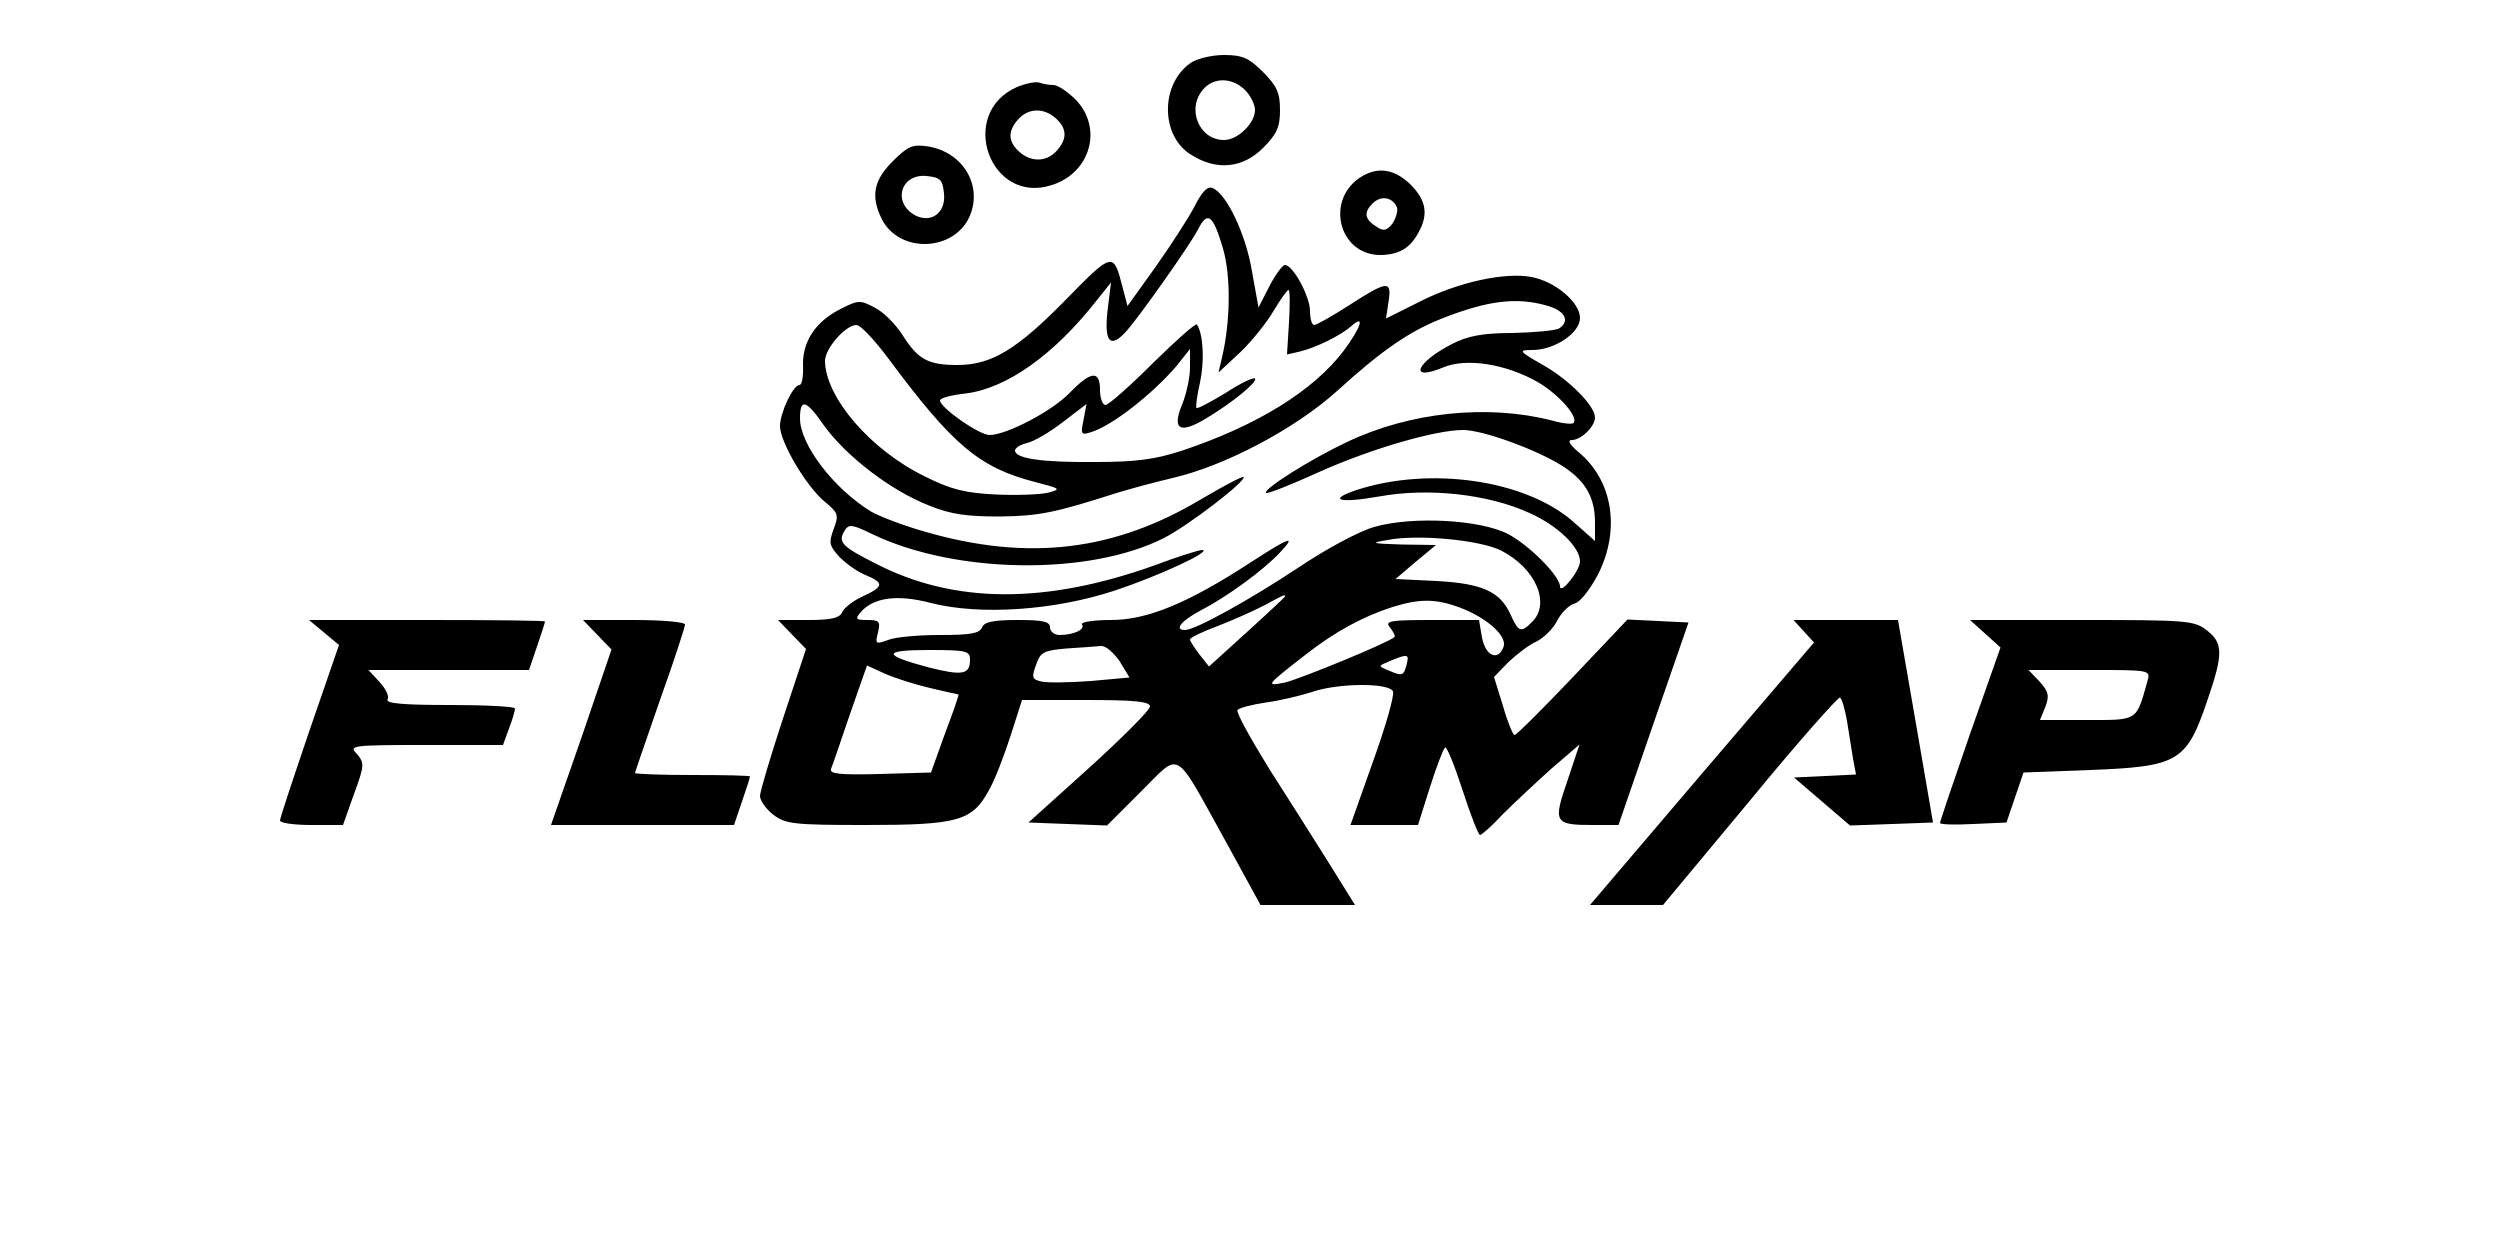 <?xml version="1.0" standalone="no"?>
<!DOCTYPE svg PUBLIC "-//W3C//DTD SVG 20010904//EN"
 "http://www.w3.org/TR/2001/REC-SVG-20010904/DTD/svg10.dtd">
<svg version="1.0" xmlns="http://www.w3.org/2000/svg"
 width="500pt" height="250pt" viewBox="0 0 500 250"
 preserveAspectRatio="xMidYMid meet">

<g transform="translate(0,250) scale(0.1,-0.1)"
fill="#000000" stroke="none">
<path d="M2381 2374 c-61 -43 -60 -147 2 -184 51 -32 103 -26 143 14 28 28 34
42 34 76 0 34 -6 48 -34 76 -28 28 -41 34 -78 34 -24 0 -54 -7 -67 -16z m109
-54 c11 -11 20 -29 20 -40 0 -26 -34 -60 -62 -60 -50 0 -76 63 -41 102 21 24
58 23 83 -2z"/>
<path d="M2034 2326 c-120 -53 -54 -237 70 -196 78 25 102 115 47 171 -16 16
-36 29 -44 29 -9 0 -21 2 -29 5 -7 2 -27 -2 -44 -9z m78 -63 c22 -20 23 -41 1
-65 -20 -22 -51 -23 -75 -1 -22 20 -23 41 -1 65 20 22 51 23 75 1z"/>
<path d="M1785 2177 c-38 -38 -44 -70 -21 -116 36 -69 146 -64 176 8 25 61
-14 126 -83 138 -32 5 -41 1 -72 -30z m103 -64 c4 -38 -25 -60 -57 -44 -47 25
-30 84 22 79 28 -3 32 -7 35 -35z"/>
<path d="M2725 2148 c-76 -44 -49 -159 37 -158 37 1 59 14 76 47 19 35 14 63
-17 94 -31 30 -63 36 -96 17z m69 -63 c2 -7 -2 -21 -9 -32 -11 -14 -18 -16
-31 -7 -25 15 -27 29 -9 47 17 17 40 13 49 -8z"/>
<path d="M2389 2087 c-12 -23 -47 -77 -78 -121 l-56 -78 -10 38 c-18 71 -20
70 -113 -25 -98 -100 -149 -131 -217 -131 -59 0 -79 11 -110 60 -14 22 -39 47
-56 55 -28 15 -33 15 -66 -2 -51 -25 -78 -65 -77 -113 1 -22 -2 -40 -7 -40
-13 0 -39 -56 -39 -82 0 -32 52 -120 89 -151 28 -23 29 -27 18 -56 -10 -27 -8
-33 12 -55 13 -13 36 -30 52 -36 38 -16 37 -23 -6 -43 -20 -9 -38 -24 -41 -32
-5 -11 -22 -15 -67 -15 l-61 0 28 -29 28 -29 -46 -139 c-25 -76 -46 -146 -46
-155 0 -9 12 -26 26 -37 25 -19 40 -21 186 -21 183 0 212 8 245 68 12 20 31
70 44 110 l23 72 128 0 c97 0 128 -3 128 -13 0 -7 -55 -62 -121 -122 l-122
-110 78 -3 79 -3 68 68 c81 80 64 90 169 -99 l70 -128 95 0 94 0 -51 82 c-29
46 -83 132 -121 191 -37 60 -66 112 -63 117 3 4 29 11 57 15 29 4 70 14 92 21
51 18 155 19 162 1 3 -8 -15 -71 -40 -140 l-45 -127 68 0 67 0 24 76 c13 41
27 77 30 79 4 2 19 -36 35 -85 16 -50 32 -90 35 -90 3 0 24 18 45 41 22 22 66
63 97 91 l57 49 -24 -72 c-29 -84 -27 -89 51 -89 l51 0 70 203 70 202 -61 3
-61 3 -110 -116 c-60 -63 -113 -116 -116 -115 -3 0 -14 26 -23 58 l-18 58 29
30 c17 16 42 35 56 41 14 7 33 25 41 41 8 16 24 32 35 35 11 2 31 28 47 58 45
89 30 187 -38 244 -19 16 -24 25 -14 25 18 0 46 27 46 45 0 23 -51 75 -104
105 -49 28 -50 30 -21 30 44 0 95 34 95 64 0 31 -49 73 -97 82 -53 10 -146
-10 -223 -49 l-68 -34 5 33 c7 44 -2 43 -78 -6 -34 -22 -66 -40 -71 -40 -4 0
-8 12 -8 28 0 29 -34 92 -50 92 -5 0 -19 -19 -31 -42 l-22 -43 -13 72 c-12 74
-51 156 -79 167 -10 4 -21 -7 -36 -37z m57 -84 c16 -55 15 -146 -2 -218 l-7
-30 43 40 c23 22 53 59 67 83 14 23 27 42 30 42 3 0 3 -29 1 -65 l-4 -64 26 6
c32 8 80 31 103 51 28 25 19 -3 -16 -50 -61 -80 -173 -149 -322 -199 -55 -18
-93 -23 -175 -23 -106 -1 -160 7 -160 23 0 5 11 12 24 15 14 3 46 22 72 42
l47 36 -6 -32 c-6 -29 -5 -31 16 -24 42 13 123 77 170 132 l27 34 0 -37 c0
-19 -7 -52 -15 -72 -22 -52 -6 -62 47 -30 55 33 104 74 98 80 -3 3 -30 -10
-59 -29 -30 -18 -56 -32 -58 -30 -2 2 1 25 7 51 9 42 7 95 -6 116 -2 4 -41
-31 -88 -77 -46 -46 -89 -84 -95 -84 -6 0 -11 14 -11 30 0 40 -18 38 -60 -5
-35 -37 -127 -85 -161 -85 -21 0 -99 55 -99 69 0 5 23 11 51 14 82 10 177 77
263 187 l28 35 -7 -57 c-7 -63 6 -76 38 -40 26 29 127 172 143 203 19 38 30
30 50 -38z m647 -114 c37 -10 48 -31 25 -46 -7 -4 -49 -8 -93 -9 -60 0 -90 -6
-121 -22 -72 -37 -88 -76 -18 -47 47 20 127 7 191 -30 42 -25 81 -70 70 -81
-3 -3 -22 -1 -43 5 -129 33 -284 17 -410 -43 -74 -35 -169 -95 -162 -102 3 -2
49 16 104 41 104 47 235 85 290 85 42 0 157 -43 205 -76 42 -29 59 -61 59
-110 l0 -36 -44 39 c-95 83 -285 111 -433 63 -59 -20 -35 -27 45 -13 98 18
218 5 301 -33 56 -25 101 -68 101 -97 0 -18 -39 -67 -40 -50 0 21 -62 83 -104
105 -56 29 -192 36 -268 14 -31 -9 -96 -44 -151 -81 -95 -63 -206 -125 -227
-125 -23 0 -7 19 33 40 52 27 124 80 156 114 35 37 22 33 -58 -19 -126 -82
-207 -115 -279 -115 -35 0 -61 -4 -58 -9 7 -10 -17 -21 -45 -21 -10 0 -19 7
-19 15 0 12 -14 15 -65 15 -49 0 -67 -4 -71 -15 -5 -12 -24 -15 -84 -15 -43 0
-90 -4 -104 -10 -25 -9 -26 -8 -20 15 5 22 3 25 -21 25 -23 0 -25 2 -15 14 25
31 74 38 142 20 98 -25 247 -15 368 25 90 30 197 80 174 81 -6 0 -48 -13 -93
-30 -220 -79 -403 -78 -560 3 -69 35 -76 43 -61 67 8 12 15 11 54 -8 166 -80
434 -84 584 -8 49 25 166 115 159 122 -2 2 -40 -18 -84 -44 -174 -104 -345
-125 -551 -66 -46 13 -95 32 -110 41 -75 46 -142 134 -142 186 0 41 12 38 48
-14 44 -61 133 -130 210 -160 44 -18 76 -22 142 -22 79 1 111 8 230 46 25 8
77 22 115 31 104 24 243 97 328 173 91 83 147 121 211 146 91 36 149 43 209
26z m-1317 -105 c129 -174 182 -219 294 -248 50 -13 53 -14 28 -21 -15 -4 -63
-6 -106 -4 -62 3 -90 10 -142 36 -109 53 -199 158 -200 231 0 25 41 72 63 72
8 0 36 -30 63 -66z m1226 -385 c69 -35 100 -106 62 -143 -22 -22 -27 -20 -42
13 -21 48 -57 64 -149 69 l-82 4 40 34 41 34 -69 1 c-61 2 -64 3 -28 9 61 12
185 0 227 -21z m-432 -92 c0 -1 -34 -33 -76 -71 l-76 -69 -19 24 c-10 13 -19
27 -19 30 0 4 26 16 58 28 31 12 73 31 92 41 37 20 40 22 40 17z m352 -23 c54
-21 93 -57 85 -78 -11 -29 -36 -18 -43 19 l-6 35 -95 0 c-84 0 -94 -2 -83 -15
7 -9 11 -17 9 -19 -11 -11 -189 -84 -219 -91 -40 -8 -38 -6 39 54 61 48 117
78 176 97 55 17 87 17 137 -2z m-683 -106 l20 -33 -77 -7 c-42 -3 -87 -4 -99
-1 -19 4 -20 8 -11 33 9 26 15 29 61 33 29 2 59 4 69 5 9 1 25 -13 37 -30z
m-299 3 c0 -30 -14 -33 -82 -16 -94 25 -94 35 0 35 75 0 82 -2 82 -19z m873
-11 c-6 -22 -8 -23 -38 -10 -19 8 -19 8 5 18 36 15 39 14 33 -8z m-953 -46
c30 -7 56 -13 57 -13 1 -1 -11 -36 -27 -78 l-28 -78 -102 -3 c-80 -2 -101 0
-98 10 3 7 20 57 38 110 l34 97 35 -16 c20 -9 61 -22 91 -29z"/>
<path d="M648 1235 l30 -25 -59 -171 c-32 -94 -59 -175 -59 -180 0 -5 28 -9
63 -9 l63 0 22 62 c21 57 21 62 6 80 -17 17 -12 18 137 18 l155 0 12 33 c7 18
12 36 12 40 0 4 -59 7 -131 7 -90 0 -128 3 -124 11 4 6 -3 21 -16 35 l-22 24
160 0 161 0 16 47 c9 26 16 48 16 50 0 2 -106 3 -236 3 l-236 0 30 -25z"/>
<path d="M1195 1230 l28 -29 -60 -176 -61 -175 183 0 183 0 16 47 c9 26 16 48
16 50 0 2 -52 3 -115 3 -63 0 -115 2 -115 4 0 2 23 68 50 146 28 78 50 146 50
151 0 5 -46 9 -102 9 l-102 0 29 -30z"/>
<path d="M3607 1238 l21 -23 -224 -262 -224 -263 73 0 73 0 174 209 c95 116
177 208 180 206 4 -3 10 -24 14 -47 4 -24 9 -57 12 -75 l6 -32 -62 -3 -62 -3
56 -48 56 -48 83 3 83 3 -35 203 -35 202 -105 0 -104 0 20 -22z"/>
<path d="M3970 1233 l31 -28 -61 -173 c-33 -95 -60 -175 -60 -178 0 -3 30 -4
67 -2 l66 3 17 50 17 50 134 5 c176 7 192 16 234 140 32 93 31 114 -1 139 -25
20 -39 21 -251 21 l-223 0 30 -27z m325 -95 c-23 -81 -18 -78 -121 -78 l-94 0
11 27 c8 22 6 30 -12 50 l-22 23 122 0 c122 0 122 0 116 -22z"/>
</g>
</svg>

